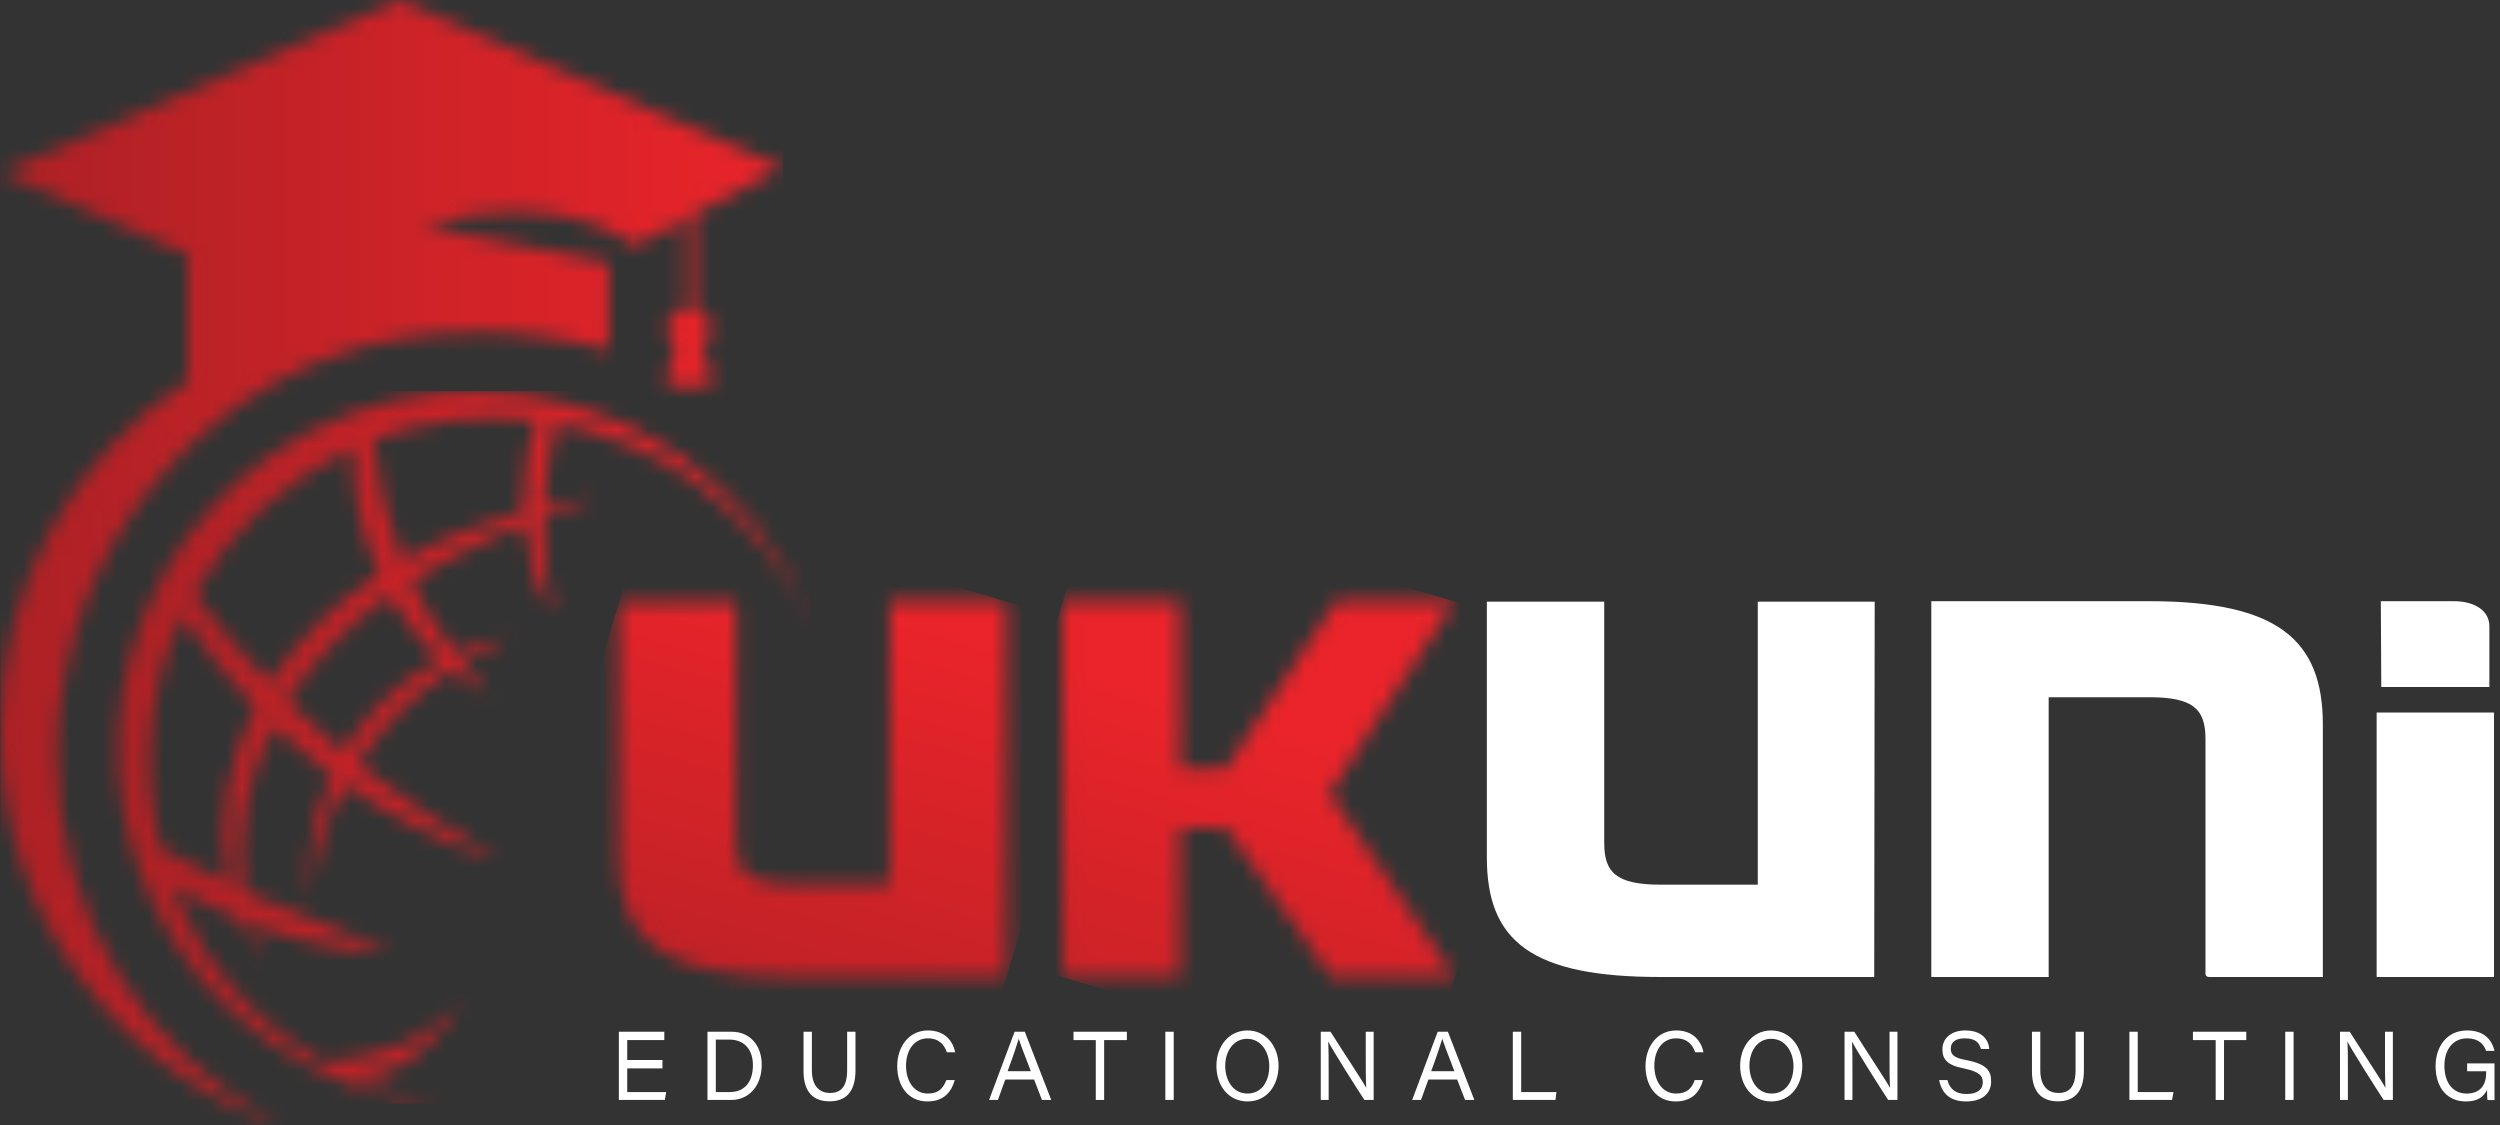 <svg width="160" height="72" viewBox="0 0 160 72" fill="none" xmlns="http://www.w3.org/2000/svg">
<rect x="0" y="0" width="160" height="72" fill="#333333" stroke="none"/>
<mask id="mask0_584_6097" style="mask-type:luminance" maskUnits="userSpaceOnUse" x="39" y="38" width="26" height="25">
<path d="M56.947 38.506V56.618H50.712C47.832 56.618 47.119 55.786 47.119 53.945V38.506H39.607V54.866C39.607 60.24 42.458 62.526 50.712 62.526H64.399V38.477H56.947V38.506Z" fill="white"/>
</mask>
<g mask="url(#mask0_584_6097)">
<path d="M33.047 60.574L41.657 31.715L71.021 40.474L62.381 69.333L33.047 60.574Z" fill="url(#paint0_linear_584_6097)"/>
</g>
<path d="M119.95 62.528H106.263C98.008 62.528 95.158 60.241 95.158 54.867V38.508H102.67V53.947C102.67 55.788 103.383 56.619 106.263 56.619H112.498V38.508H119.98L119.95 62.528Z" fill="white"/>
<mask id="mask1_584_6097" style="mask-type:luminance" maskUnits="userSpaceOnUse" x="68" y="38" width="26" height="25">
<path d="M85.509 38.477L78.473 49.195H75.533V38.477H68.022V62.526H75.533V52.995H78.473L85.183 62.526H93.11L85.094 50.798L93.11 38.477H85.509Z" fill="white"/>
</mask>
<g mask="url(#mask1_584_6097)">
<path d="M61.43 60.574L70.07 31.625L99.701 40.473L91.061 69.421L61.43 60.574Z" fill="url(#paint1_linear_584_6097)"/>
</g>
<path d="M123.604 38.477H137.558C145.812 38.477 148.662 40.971 148.662 46.374V62.526H141.359C141.24 62.526 141.151 62.437 141.151 62.318V47.295C141.151 45.365 140.349 44.623 137.558 44.623H131.115V62.526H123.604V38.477Z" fill="white"/>
<path d="M152.105 45.602H159.617V62.526H152.105V45.602ZM152.373 38.477H157.064C158.311 38.477 159.32 39.041 159.32 40.08V43.969H152.402L152.373 38.477Z" fill="white"/>
<mask id="mask2_584_6097" style="mask-type:luminance" maskUnits="userSpaceOnUse" x="7" y="25" width="45" height="46">
<path d="M14.46 56.446L10.422 54.367C10.333 54.337 10.274 54.248 10.244 54.159C9.056 49.26 9.472 44.154 11.61 39.581C11.61 39.551 11.639 39.551 11.639 39.522C11.699 39.492 11.758 39.492 11.788 39.551C13.094 41.57 14.579 43.441 16.241 45.163C16.301 45.222 16.301 45.312 16.271 45.401C14.608 48.578 13.807 52.764 14.638 56.297C14.668 56.416 14.638 56.475 14.549 56.475C14.519 56.475 14.49 56.475 14.46 56.446ZM21.823 47.984L18.468 44.925C18.409 44.866 18.409 44.807 18.438 44.747C20.16 42.194 22.298 39.997 24.822 38.186C24.881 38.156 24.941 38.156 24.97 38.215C25.831 39.611 26.871 41.066 28.088 42.164C28.088 42.164 28.088 42.164 28.118 42.194C28.147 42.224 28.118 42.283 28.088 42.283C25.564 43.619 23.575 45.519 22.061 47.924C22.061 47.924 22.061 47.954 22.031 47.954C22.001 47.984 21.972 48.013 21.912 48.013C21.883 48.013 21.853 48.013 21.823 47.984ZM17.162 43.56C15.499 41.838 13.925 40.026 12.5 38.097C12.471 38.037 12.471 37.978 12.5 37.919C14.876 33.762 18.201 30.822 22.506 28.714H22.536C22.566 28.714 22.595 28.744 22.595 28.774C22.565 31.505 23.1 34.118 24.198 36.582C24.258 36.701 24.198 36.82 24.109 36.879C21.407 38.631 19.151 40.858 17.37 43.53C17.37 43.53 17.37 43.53 17.34 43.56C17.31 43.589 17.28 43.589 17.251 43.589C17.221 43.619 17.191 43.589 17.162 43.56ZM25.713 35.751C24.763 33.346 24.169 30.822 23.931 28.239C23.961 28.21 23.991 28.15 24.02 28.121C27.316 26.873 30.76 26.547 34.264 26.873C34.353 26.873 34.382 26.933 34.323 27.022C33.581 28.744 33.61 30.704 33.462 32.574C33.462 32.604 33.462 32.633 33.462 32.633C33.462 32.693 33.403 32.752 33.343 32.782C30.76 33.643 28.236 34.415 25.891 35.81C25.891 35.81 25.891 35.81 25.861 35.81H25.831C25.772 35.84 25.742 35.81 25.713 35.751ZM27.91 25.181C12.263 26.903 3.118 43.53 9.709 57.663C11.461 61.374 13.985 64.403 17.28 66.689C20.339 68.826 24.406 70.519 28.177 70.667C26.306 70.341 24.495 69.806 22.773 69.064C22.654 69.005 22.744 68.975 22.833 68.945C22.892 68.916 22.981 68.916 23.011 68.916C23.189 68.886 23.367 68.886 23.575 68.856C23.931 68.797 24.288 68.708 24.644 68.589C25.327 68.352 25.98 67.995 26.574 67.55C27.524 66.808 28.89 65.234 29.602 64.284C28.563 65.204 26.692 66.57 25.386 67.015C24.644 67.283 23.872 67.49 23.07 67.639C22.387 67.787 21.675 67.876 20.962 67.936C20.754 67.966 20.606 67.936 20.547 67.906C16.123 65.293 12.975 61.612 11.105 56.861C11.046 56.742 11.105 56.713 11.224 56.772C12.471 57.514 13.747 58.168 15.113 58.732C15.291 58.791 15.41 58.94 15.499 59.118C15.826 59.89 16.212 60.602 16.657 61.285C16.805 61.493 16.835 61.463 16.746 61.255L16.034 59.325C15.974 59.207 16.063 59.118 16.182 59.177C18.884 60.187 21.794 60.869 24.674 60.929C24.852 60.929 24.881 60.869 24.703 60.81C21.675 59.652 18.676 58.405 15.707 57.069C15.648 57.039 15.588 56.98 15.588 56.891C15.172 53.269 15.796 49.854 17.459 46.677C17.459 46.677 17.459 46.648 17.488 46.648C17.548 46.588 17.607 46.588 17.666 46.648L21.17 49.617C21.229 49.646 21.229 49.735 21.2 49.765C20.071 52.17 19.596 54.634 19.774 57.128C19.804 57.514 19.864 57.396 19.923 56.802C20.19 54.575 20.873 52.408 22.031 50.478L22.09 50.359C22.12 50.3 22.209 50.3 22.239 50.329C25.059 52.289 28.118 53.803 31.413 54.872C31.829 54.991 31.859 54.931 31.473 54.723C28.533 53.031 25.742 51.131 23.1 49.023C23.011 48.934 22.981 48.815 23.041 48.696C24.555 46.38 26.485 44.48 28.771 42.936C28.83 42.907 28.89 42.907 28.949 42.936C29.602 43.471 30.315 43.946 31.057 44.361C31.265 44.48 31.265 44.45 31.146 44.272L29.662 42.521C29.662 42.521 29.662 42.491 29.632 42.491C29.602 42.431 29.632 42.342 29.691 42.313L32.215 41.036C32.631 40.828 32.601 40.769 32.156 40.858C31.176 41.066 30.196 41.363 29.276 41.778C29.216 41.808 29.127 41.778 29.068 41.719C28.029 40.383 27.168 38.928 26.425 37.384C26.366 37.295 26.425 37.147 26.514 37.087C28.504 35.87 30.523 34.801 32.601 33.91C32.868 33.791 33.165 33.702 33.462 33.613C33.521 33.584 33.581 33.613 33.581 33.702C33.64 33.999 33.7 34.296 33.729 34.593C33.937 36.196 34.382 37.592 35.095 38.869C35.333 39.284 35.392 39.255 35.303 38.779C34.947 36.968 34.739 35.157 34.768 33.316C34.768 33.168 34.857 33.049 35.006 32.99C35.956 32.633 36.936 32.307 37.916 31.951C37.916 31.951 37.916 31.951 37.916 31.921L37.886 31.862C37.886 31.862 37.886 31.832 37.856 31.832L34.947 32.396H34.917C34.857 32.396 34.798 32.337 34.798 32.277C34.887 30.555 35.154 28.863 35.6 27.2C35.629 27.141 35.689 27.111 35.748 27.111C42.161 28.447 47.06 31.862 50.504 37.325C50.95 38.037 51.336 38.928 51.751 39.7C51.87 39.938 51.9 39.938 51.781 39.67C48.278 30.793 39.846 25.062 30.463 25.062C29.602 25.033 28.771 25.092 27.91 25.181Z" fill="white"/>
</mask>
<g mask="url(#mask2_584_6097)">
<path d="M51.871 25.031H3.119V70.636H51.871V25.031Z" fill="url(#paint2_linear_584_6097)"/>
</g>
<mask id="mask3_584_6097" style="mask-type:luminance" maskUnits="userSpaceOnUse" x="0" y="0" width="51" height="72">
<path d="M0.059 11.045L12.025 16.3V24.376C11.995 24.406 11.965 24.436 11.936 24.436C4.751 29.186 0 37.41 0 46.763C0 58.491 7.512 68.467 17.904 72C9.442 67.576 3.652 58.639 3.652 48.337C3.652 45.605 4.068 42.962 4.81 40.468C4.81 40.439 4.81 40.409 4.84 40.409C6.473 35.035 9.679 30.344 13.925 26.959C18.349 23.426 23.901 21.288 29.899 21.288C30.581 21.288 31.294 21.259 31.977 21.259C36.074 21.496 38.954 22.416 38.954 22.416V16.805L27.048 14.459C36.193 11.817 40.587 15.766 40.587 15.766L43.824 14.073V19.774C43.824 19.774 42.101 20.16 42.844 21.645C42.844 21.645 43.111 21.645 43.141 22.12C43.17 22.595 43.022 23.189 42.814 23.456C42.606 23.753 42.725 24.703 42.725 24.703H45.456C45.456 24.703 45.605 23.723 45.367 23.456C45.16 23.159 45.011 22.595 45.041 22.12C45.071 21.645 45.338 21.645 45.338 21.645C46.08 20.13 44.388 19.774 44.388 19.774V13.747L50.088 10.748L25.564 0L0.059 11.045Z" fill="white"/>
</mask>
<g mask="url(#mask3_584_6097)">
<path d="M50.12 0H0.031V72.03H50.12V0Z" fill="url(#paint3_linear_584_6097)"/>
</g>
<path d="M42.398 68.377H40.142V69.891H42.636L42.547 70.396H39.607V66.031H42.517V66.566H40.142V67.842H42.398V68.377Z" fill="white"/>
<path d="M45.277 66.031H46.821C48.039 66.031 48.751 66.952 48.751 68.139C48.751 69.535 47.89 70.396 46.821 70.396H45.277V66.031ZM45.812 69.891H46.703C47.712 69.891 48.187 69.178 48.187 68.169C48.187 67.159 47.623 66.566 46.762 66.536H45.812V69.891Z" fill="white"/>
<path d="M51.96 66.031V68.496C51.96 69.624 52.554 69.95 53.118 69.95C53.801 69.95 54.217 69.564 54.217 68.496V66.031H54.751V68.496C54.751 69.921 54.098 70.485 53.089 70.485C52.079 70.485 51.426 69.921 51.426 68.555V66.031H51.96Z" fill="white"/>
<path d="M61.103 69.126C60.896 69.868 60.421 70.492 59.352 70.492C58.105 70.492 57.422 69.482 57.422 68.235C57.422 66.988 58.164 65.949 59.382 65.949C60.48 65.949 60.985 66.632 61.133 67.345H60.599C60.45 66.899 60.124 66.454 59.382 66.454C58.52 66.454 57.986 67.196 57.986 68.206C57.986 69.186 58.491 69.987 59.382 69.987C60.094 69.987 60.361 69.631 60.569 69.126H61.103Z" fill="white"/>
<path d="M64.34 69.089L63.865 70.396H63.301L64.934 66.031H65.587L67.279 70.396H66.686L66.181 69.089H64.34ZM65.973 68.555C65.498 67.338 65.29 66.773 65.201 66.477C65.112 66.773 64.874 67.516 64.488 68.555H65.973Z" fill="white"/>
<path d="M70.13 66.566H68.705V66.031H72.12V66.566H70.665V70.396H70.13V66.566Z" fill="white"/>
<path d="M75.117 66.031H74.582V70.396H75.117V66.031Z" fill="white"/>
<path d="M81.828 68.206C81.828 69.423 81.116 70.492 79.839 70.492C78.622 70.492 77.85 69.482 77.85 68.206C77.85 66.988 78.622 65.949 79.839 65.949C81.056 65.949 81.828 67.018 81.828 68.206ZM78.414 68.206C78.414 69.156 78.918 69.987 79.839 69.987C80.759 69.987 81.234 69.186 81.234 68.235C81.234 67.345 80.73 66.484 79.809 66.484C78.948 66.484 78.414 67.285 78.414 68.206Z" fill="white"/>
<path d="M84.529 70.396V66.031H85.153C86.014 67.397 87.201 69.178 87.439 69.624C87.409 69.06 87.409 68.377 87.409 67.664V66.031H87.914V70.396H87.32C86.756 69.535 85.272 67.189 85.004 66.655C85.034 67.219 85.034 67.842 85.034 68.614V70.396H84.529Z" fill="white"/>
<path d="M91.418 69.089L90.943 70.396H90.379L92.012 66.031H92.665L94.358 70.396H93.764L93.259 69.089H91.418ZM93.081 68.555C92.606 67.338 92.398 66.773 92.309 66.477C92.22 66.773 91.982 67.516 91.596 68.555H93.081Z" fill="white"/>
<path d="M96.82 66.031H97.355V69.891H99.611L99.552 70.396H96.82V66.031Z" fill="white"/>
<path d="M108.994 69.126C108.786 69.868 108.311 70.492 107.242 70.492C105.995 70.492 105.312 69.482 105.312 68.235C105.312 66.988 106.055 65.949 107.272 65.949C108.371 65.949 108.875 66.632 109.024 67.345H108.489C108.341 66.899 108.014 66.454 107.272 66.454C106.411 66.454 105.877 67.196 105.877 68.206C105.877 69.186 106.381 69.987 107.272 69.987C107.985 69.987 108.282 69.631 108.46 69.126H108.994Z" fill="white"/>
<path d="M115.348 68.206C115.348 69.423 114.635 70.492 113.358 70.492C112.141 70.492 111.369 69.482 111.369 68.206C111.369 66.988 112.141 65.949 113.358 65.949C114.576 65.949 115.348 67.018 115.348 68.206ZM111.963 68.206C111.963 69.156 112.468 69.987 113.388 69.987C114.309 69.987 114.784 69.186 114.784 68.235C114.784 67.345 114.279 66.484 113.358 66.484C112.468 66.484 111.963 67.285 111.963 68.206Z" fill="white"/>
<path d="M118.051 70.396V66.031H118.674C119.535 67.397 120.723 69.178 120.96 69.624C120.931 69.06 120.931 68.377 120.931 67.664V66.031H121.436V70.396H120.842C120.278 69.535 118.793 67.189 118.526 66.655C118.556 67.219 118.556 67.842 118.556 68.614V70.396H118.051Z" fill="white"/>
<path d="M124.642 69.156C124.79 69.661 125.117 70.017 125.859 70.017C126.601 70.017 126.898 69.69 126.898 69.275C126.898 68.859 126.691 68.592 125.711 68.384C124.582 68.176 124.315 67.76 124.315 67.166C124.315 66.395 124.939 65.949 125.77 65.949C126.987 65.949 127.284 66.692 127.314 67.137H126.78C126.691 66.84 126.542 66.454 125.74 66.454C125.206 66.454 124.85 66.662 124.85 67.107C124.85 67.463 124.998 67.701 125.859 67.849C127.225 68.117 127.433 68.592 127.433 69.215C127.433 69.898 126.958 70.492 125.829 70.492C124.761 70.492 124.256 69.928 124.107 69.126H124.642V69.156Z" fill="white"/>
<path d="M130.579 66.031V68.496C130.579 69.624 131.173 69.95 131.737 69.95C132.42 69.95 132.836 69.564 132.836 68.496V66.031H133.37V68.496C133.37 69.921 132.717 70.485 131.708 70.485C130.698 70.485 130.045 69.921 130.045 68.555V66.031H130.579Z" fill="white"/>
<path d="M136.281 66.031H136.816V69.891H139.102L139.013 70.396H136.281V66.031Z" fill="white"/>
<path d="M141.803 66.566H140.348V66.031H143.762V66.566H142.337V70.396H141.803V66.566Z" fill="white"/>
<path d="M146.79 66.031H146.256V70.396H146.79V66.031Z" fill="white"/>
<path d="M149.76 70.396V66.031H150.383C151.244 67.397 152.432 69.178 152.669 69.624C152.64 69.06 152.64 68.377 152.64 67.664V66.031H153.144V70.396H152.551C151.987 69.535 150.502 67.189 150.235 66.655C150.265 67.219 150.265 67.842 150.265 68.614V70.396H149.76Z" fill="white"/>
<path d="M159.618 70.403H159.202C159.173 70.284 159.173 69.957 159.173 69.75C158.935 70.225 158.549 70.492 157.807 70.492C156.619 70.492 155.877 69.601 155.877 68.235C155.877 66.959 156.619 65.949 157.896 65.949C159.024 65.949 159.499 66.602 159.648 67.256H159.113C158.965 66.84 158.638 66.454 157.896 66.454C156.946 66.454 156.441 67.226 156.441 68.206C156.441 69.245 156.946 69.987 157.866 69.987C158.668 69.987 159.113 69.512 159.113 68.681V68.562H157.896V68.057H159.648V70.403H159.618Z" fill="white"/>
<defs>
<linearGradient id="paint0_linear_584_6097" x1="44.786" y1="74.773" x2="55.614" y2="38.524" gradientUnits="userSpaceOnUse">
<stop stop-color="#AC2125"/>
<stop offset="1" stop-color="#EA242A"/>
</linearGradient>
<linearGradient id="paint1_linear_584_6097" x1="71.02" y1="82.462" x2="81.719" y2="46.642" gradientUnits="userSpaceOnUse">
<stop stop-color="#AC2125"/>
<stop offset="1" stop-color="#EA242A"/>
</linearGradient>
<linearGradient id="paint2_linear_584_6097" x1="7.556" y1="47.858" x2="51.845" y2="47.858" gradientUnits="userSpaceOnUse">
<stop stop-color="#AC2125"/>
<stop offset="1" stop-color="#EA242A"/>
</linearGradient>
<linearGradient id="paint3_linear_584_6097" x1="0.018" y1="36.02" x2="50.108" y2="36.02" gradientUnits="userSpaceOnUse">
<stop stop-color="#AC2125"/>
<stop offset="1" stop-color="#EA242A"/>
</linearGradient>
</defs>
</svg>
